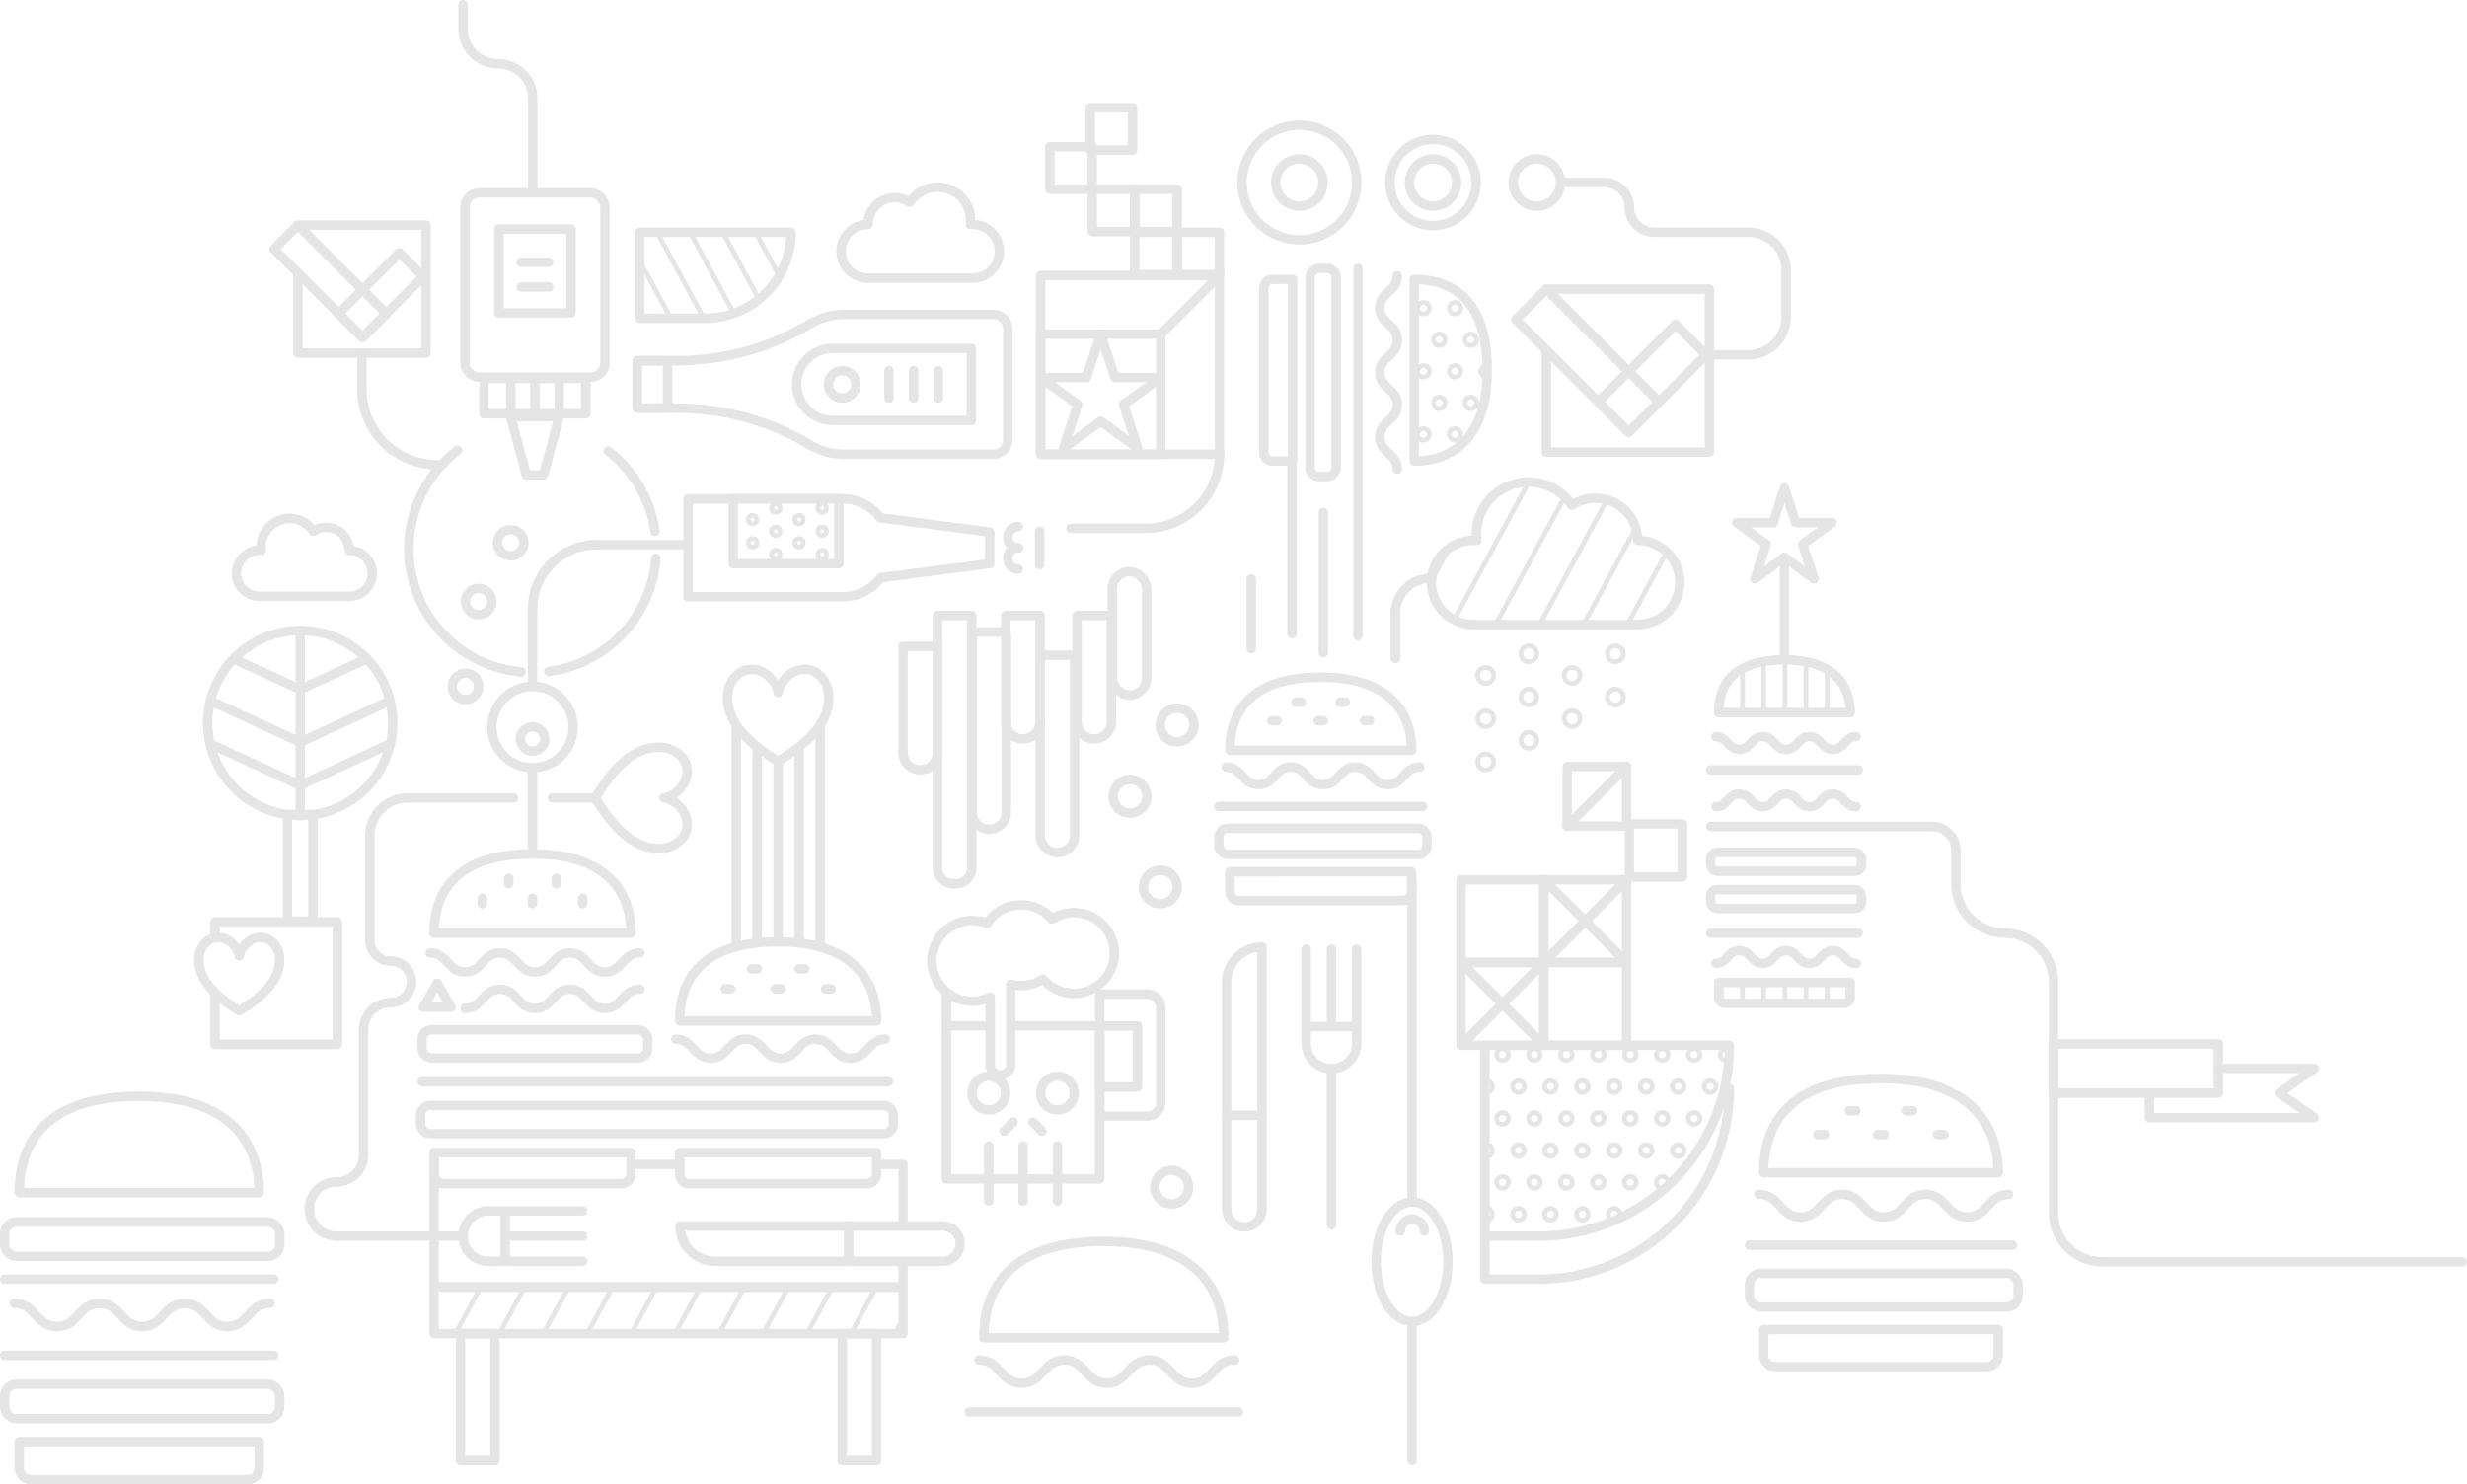 <svg xmlns="http://www.w3.org/2000/svg" xmlns:xlink="http://www.w3.org/1999/xlink" viewBox="0 0 2093.74 1259.88"><defs><style>.cls-1,.cls-11,.cls-3{fill:none;}.cls-2{clip-path:url(#clip-path);}.cls-11,.cls-3{stroke:#e5e5e5;stroke-linecap:round;stroke-linejoin:round;}.cls-3{stroke-width:4px;}.cls-4{clip-path:url(#clip-path-2);}.cls-5{clip-path:url(#clip-path-3);}.cls-6{clip-path:url(#clip-path-4);}.cls-7{clip-path:url(#clip-path-5);}.cls-8{clip-path:url(#clip-path-6);}.cls-9{clip-path:url(#clip-path-7);}.cls-10{clip-path:url(#clip-path-8);}.cls-11{stroke-width:8px;}</style><clipPath id="clip-path"><path class="cls-1" d="M1389.86,458.63a35.75,35.75,0,0,1,0,71.5H1250.62a35.75,35.75,0,0,1,0-71.5c.94,0,1.86,0,2.78.1A44.1,44.1,0,0,1,1334,429a35.76,35.76,0,0,1,55.81,29.6Z"/></clipPath><clipPath id="clip-path-2"><path class="cls-1" d="M1422.22,887.2h45.56a0,0,0,0,1,0,0v162a0,0,0,0,1,0,0H1260.24a0,0,0,0,1,0,0v0A162,162,0,0,1,1422.22,887.2Z" transform="translate(2728.02 1936.39) rotate(-180)"/></clipPath><clipPath id="clip-path-3"><rect class="cls-1" x="368.41" y="1092.44" width="398" height="39.51" transform="translate(1134.82 2224.39) rotate(-180)"/></clipPath><clipPath id="clip-path-4"><path class="cls-1" d="M616,197.18h55.33a0,0,0,0,1,0,0v73a0,0,0,0,1,0,0H543a0,0,0,0,1,0,0v0A73,73,0,0,1,616,197.18Z" transform="translate(1214.37 467.36) rotate(-180)"/></clipPath><clipPath id="clip-path-5"><path class="cls-1" d="M1262.19,314.24c0,57-28.89,77.12-62,77.12V237.12C1233.3,237.12,1262.19,255.16,1262.19,314.24Z"/></clipPath><clipPath id="clip-path-6"><rect class="cls-1" x="639.54" y="405.97" width="55.21" height="89.69" transform="translate(216.33 1117.96) rotate(-90)"/></clipPath><clipPath id="clip-path-7"><path class="cls-1" d="M1514.44,560c41.26,0,55.84,20.92,55.84,44.89H1458.6C1458.6,581,1471.67,560,1514.44,560Z"/></clipPath><clipPath id="clip-path-8"><path class="cls-1" d="M1464,834h100.86a5.41,5.41,0,0,1,5.41,5.41v12.27a0,0,0,0,1,0,0H1458.6a0,0,0,0,1,0,0V839.39A5.41,5.41,0,0,1,1464,834Z" transform="translate(3028.89 1685.65) rotate(-180)"/></clipPath></defs><title>illo-partners</title><g id="Layer_2" data-name="Layer 2"><g id="Layer_8" data-name="Layer 8"><g class="cls-2"><line class="cls-3" x1="1413.92" y1="538.6" x2="1488.52" y2="400.61"/><line class="cls-3" x1="1339.32" y1="538.6" x2="1413.92" y2="400.61"/><line class="cls-3" x1="1376.62" y1="538.6" x2="1451.22" y2="400.61"/><line class="cls-3" x1="1264.73" y1="538.6" x2="1339.32" y2="400.61"/><line class="cls-3" x1="1302.03" y1="538.6" x2="1376.62" y2="400.61"/><line class="cls-3" x1="1190.13" y1="538.6" x2="1264.73" y2="400.61"/><line class="cls-3" x1="1152.83" y1="538.6" x2="1227.43" y2="400.61"/><line class="cls-3" x1="1227.43" y1="538.6" x2="1302.03" y2="400.61"/></g><g class="cls-4"><circle class="cls-3" cx="1464.92" cy="895.15" r="5"/><circle class="cls-3" cx="1410.72" cy="895.15" r="5"/><circle class="cls-3" cx="1451.37" cy="922.25" r="5"/><circle class="cls-3" cx="1397.17" cy="922.25" r="5"/><circle class="cls-3" cx="1424.27" cy="922.25" r="5"/><circle class="cls-3" cx="1437.82" cy="895.15" r="5"/><circle class="cls-3" cx="1464.92" cy="1003.55" r="5"/><circle class="cls-3" cx="1410.72" cy="1003.55" r="5"/><circle class="cls-3" cx="1451.37" cy="976.45" r="5"/><circle class="cls-3" cx="1397.17" cy="976.45" r="5"/><circle class="cls-3" cx="1424.27" cy="976.45" r="5"/><circle class="cls-3" cx="1437.82" cy="1003.55" r="5"/><circle class="cls-3" cx="1464.92" cy="949.35" r="5"/><circle class="cls-3" cx="1410.72" cy="949.35" r="5"/><circle class="cls-3" cx="1437.82" cy="949.35" r="5"/><circle class="cls-3" cx="1329.42" cy="895.15" r="5"/><circle class="cls-3" cx="1383.62" cy="895.15" r="5"/><circle class="cls-3" cx="1342.97" cy="922.25" r="5"/><circle class="cls-3" cx="1370.07" cy="922.25" r="5"/><circle class="cls-3" cx="1356.52" cy="895.15" r="5"/><circle class="cls-3" cx="1329.42" cy="1003.55" r="5"/><circle class="cls-3" cx="1383.62" cy="1003.55" r="5"/><circle class="cls-3" cx="1342.97" cy="976.45" r="5"/><circle class="cls-3" cx="1370.07" cy="976.45" r="5"/><circle class="cls-3" cx="1356.52" cy="1003.55" r="5"/><circle class="cls-3" cx="1329.42" cy="949.35" r="5"/><circle class="cls-3" cx="1383.62" cy="949.35" r="5"/><circle class="cls-3" cx="1356.52" cy="949.35" r="5"/><circle class="cls-3" cx="1315.87" cy="922.25" r="5"/><circle class="cls-3" cx="1315.87" cy="976.45" r="5"/><circle class="cls-3" cx="1451.37" cy="1030.65" r="5"/><circle class="cls-3" cx="1397.17" cy="1030.65" r="5"/><circle class="cls-3" cx="1424.27" cy="1030.65" r="5"/><circle class="cls-3" cx="1464.92" cy="1057.75" r="5"/><circle class="cls-3" cx="1410.72" cy="1057.75" r="5"/><circle class="cls-3" cx="1437.82" cy="1057.75" r="5"/><circle class="cls-3" cx="1342.97" cy="1030.65" r="5"/><circle class="cls-3" cx="1370.07" cy="1030.65" r="5"/><circle class="cls-3" cx="1329.42" cy="1057.75" r="5"/><circle class="cls-3" cx="1383.62" cy="1057.75" r="5"/><circle class="cls-3" cx="1356.52" cy="1057.75" r="5"/><circle class="cls-3" cx="1234.57" cy="922.25" r="5"/><circle class="cls-3" cx="1234.57" cy="976.45" r="5"/><circle class="cls-3" cx="1302.32" cy="895.15" r="5"/><circle class="cls-3" cx="1248.12" cy="895.15" r="5"/><circle class="cls-3" cx="1288.77" cy="922.25" r="5"/><circle class="cls-3" cx="1261.67" cy="922.25" r="5"/><circle class="cls-3" cx="1275.22" cy="895.15" r="5"/><circle class="cls-3" cx="1302.32" cy="1003.55" r="5"/><circle class="cls-3" cx="1248.12" cy="1003.55" r="5"/><circle class="cls-3" cx="1288.77" cy="976.45" r="5"/><circle class="cls-3" cx="1261.67" cy="976.45" r="5"/><circle class="cls-3" cx="1275.22" cy="1003.55" r="5"/><circle class="cls-3" cx="1302.32" cy="949.35" r="5"/><circle class="cls-3" cx="1248.12" cy="949.35" r="5"/><circle class="cls-3" cx="1275.22" cy="949.35" r="5"/><circle class="cls-3" cx="1234.57" cy="1030.65" r="5"/><circle class="cls-3" cx="1288.77" cy="1030.65" r="5"/><circle class="cls-3" cx="1261.67" cy="1030.65" r="5"/><circle class="cls-3" cx="1302.32" cy="1057.75" r="5"/><circle class="cls-3" cx="1248.12" cy="1057.75" r="5"/><circle class="cls-3" cx="1275.22" cy="1057.75" r="5"/><circle class="cls-3" cx="1315.87" cy="1030.65" r="5"/></g><g class="cls-5"><line class="cls-3" x1="909.15" y1="1062.14" x2="834.56" y2="1200.13"/><line class="cls-3" x1="834.56" y1="1062.14" x2="759.96" y2="1200.13"/><line class="cls-3" x1="871.86" y1="1062.14" x2="797.26" y2="1200.13"/><line class="cls-3" x1="759.96" y1="1062.14" x2="685.37" y2="1200.13"/><line class="cls-3" x1="797.26" y1="1062.14" x2="722.67" y2="1200.13"/><line class="cls-3" x1="610.77" y1="1062.14" x2="536.18" y2="1200.13"/><line class="cls-3" x1="685.37" y1="1062.14" x2="610.77" y2="1200.13"/><line class="cls-3" x1="648.07" y1="1062.14" x2="573.47" y2="1200.13"/><line class="cls-3" x1="722.67" y1="1062.14" x2="648.07" y2="1200.13"/><line class="cls-3" x1="312.39" y1="1062.14" x2="237.79" y2="1200.13"/><line class="cls-3" x1="386.98" y1="1062.14" x2="312.39" y2="1200.13"/><line class="cls-3" x1="349.69" y1="1062.14" x2="275.09" y2="1200.13"/><line class="cls-3" x1="461.58" y1="1062.14" x2="386.98" y2="1200.13"/><line class="cls-3" x1="424.28" y1="1062.14" x2="349.69" y2="1200.13"/><line class="cls-3" x1="536.18" y1="1062.14" x2="461.58" y2="1200.13"/><line class="cls-3" x1="573.47" y1="1062.14" x2="498.88" y2="1200.13"/><line class="cls-3" x1="498.88" y1="1062.14" x2="424.28" y2="1200.13"/></g><g class="cls-6"><line class="cls-3" x1="356.51" y1="185.6" x2="412.22" y2="288.64"/><line class="cls-3" x1="412.22" y1="185.6" x2="467.92" y2="288.64"/><line class="cls-3" x1="384.36" y1="185.6" x2="440.07" y2="288.64"/><line class="cls-3" x1="467.92" y1="185.6" x2="523.63" y2="288.64"/><line class="cls-3" x1="440.07" y1="185.6" x2="495.77" y2="288.64"/><line class="cls-3" x1="579.33" y1="185.6" x2="635.04" y2="288.64"/><line class="cls-3" x1="523.63" y1="185.6" x2="579.33" y2="288.64"/><line class="cls-3" x1="551.48" y1="185.6" x2="607.18" y2="288.64"/><line class="cls-3" x1="495.77" y1="185.6" x2="551.48" y2="288.64"/><line class="cls-3" x1="802.15" y1="185.6" x2="857.86" y2="288.64"/><line class="cls-3" x1="746.45" y1="185.6" x2="802.15" y2="288.64"/><line class="cls-3" x1="774.3" y1="185.6" x2="830.01" y2="288.64"/><line class="cls-3" x1="690.74" y1="185.6" x2="746.45" y2="288.64"/><line class="cls-3" x1="718.6" y1="185.6" x2="774.3" y2="288.64"/><line class="cls-3" x1="635.04" y1="185.6" x2="690.74" y2="288.64"/><line class="cls-3" x1="607.18" y1="185.6" x2="662.89" y2="288.64"/><line class="cls-3" x1="662.89" y1="185.6" x2="718.6" y2="288.64"/></g><g class="cls-7"><circle class="cls-3" cx="1315.21" cy="261.63" r="4.94"/><circle class="cls-3" cx="1261.68" cy="261.63" r="4.94"/><circle class="cls-3" cx="1301.83" cy="288.4" r="4.94"/><circle class="cls-3" cx="1248.3" cy="288.4" r="4.94"/><circle class="cls-3" cx="1275.06" cy="288.4" r="4.94"/><circle class="cls-3" cx="1288.45" cy="261.63" r="4.94"/><circle class="cls-3" cx="1315.21" cy="368.69" r="4.94"/><circle class="cls-3" cx="1261.68" cy="368.69" r="4.94"/><circle class="cls-3" cx="1301.83" cy="341.93" r="4.94"/><circle class="cls-3" cx="1248.3" cy="341.93" r="4.94"/><circle class="cls-3" cx="1275.06" cy="341.93" r="4.94"/><circle class="cls-3" cx="1288.45" cy="368.69" r="4.94"/><circle class="cls-3" cx="1315.21" cy="315.16" r="4.94"/><circle class="cls-3" cx="1261.68" cy="315.16" r="4.94"/><circle class="cls-3" cx="1288.45" cy="315.16" r="4.94"/><circle class="cls-3" cx="1181.38" cy="261.63" r="4.94"/><circle class="cls-3" cx="1234.91" cy="261.63" r="4.94"/><circle class="cls-3" cx="1194.76" cy="288.4" r="4.94"/><circle class="cls-3" cx="1221.53" cy="288.4" r="4.94"/><circle class="cls-3" cx="1208.15" cy="261.63" r="4.94"/><circle class="cls-3" cx="1181.38" cy="368.69" r="4.94"/><circle class="cls-3" cx="1234.91" cy="368.69" r="4.94"/><circle class="cls-3" cx="1194.76" cy="341.93" r="4.94"/><circle class="cls-3" cx="1221.53" cy="341.93" r="4.94"/><circle class="cls-3" cx="1208.15" cy="368.69" r="4.94"/><circle class="cls-3" cx="1181.38" cy="315.16" r="4.94"/><circle class="cls-3" cx="1234.91" cy="315.16" r="4.94"/><circle class="cls-3" cx="1208.15" cy="315.16" r="4.94"/><circle class="cls-3" cx="1168" cy="288.4" r="4.94"/><circle class="cls-3" cx="1168" cy="341.93" r="4.94"/></g><g class="cls-8"><circle class="cls-3" cx="697.78" cy="509.93" r="3.63"/><circle class="cls-3" cx="697.78" cy="470.57" r="3.63"/><circle class="cls-3" cx="678.1" cy="500.09" r="3.63"/><circle class="cls-3" cx="678.1" cy="460.73" r="3.63"/><circle class="cls-3" cx="678.1" cy="480.41" r="3.63"/><circle class="cls-3" cx="697.78" cy="490.25" r="3.63"/><circle class="cls-3" cx="619.06" cy="509.93" r="3.63"/><circle class="cls-3" cx="619.06" cy="470.57" r="3.63"/><circle class="cls-3" cx="638.74" cy="500.09" r="3.63"/><circle class="cls-3" cx="638.74" cy="460.73" r="3.63"/><circle class="cls-3" cx="638.74" cy="480.41" r="3.63"/><circle class="cls-3" cx="619.06" cy="490.25" r="3.63"/><circle class="cls-3" cx="658.42" cy="509.93" r="3.63"/><circle class="cls-3" cx="658.42" cy="470.57" r="3.63"/><circle class="cls-3" cx="658.42" cy="490.25" r="3.63"/><circle class="cls-3" cx="697.78" cy="411.53" r="3.63"/><circle class="cls-3" cx="697.78" cy="450.89" r="3.63"/><circle class="cls-3" cx="678.1" cy="421.37" r="3.63"/><circle class="cls-3" cx="678.1" cy="441.05" r="3.63"/><circle class="cls-3" cx="697.78" cy="431.21" r="3.63"/><circle class="cls-3" cx="619.06" cy="411.53" r="3.63"/><circle class="cls-3" cx="619.06" cy="450.89" r="3.63"/><circle class="cls-3" cx="638.74" cy="421.37" r="3.63"/><circle class="cls-3" cx="638.74" cy="441.05" r="3.63"/><circle class="cls-3" cx="619.06" cy="431.21" r="3.63"/><circle class="cls-3" cx="658.42" cy="411.53" r="3.63"/><circle class="cls-3" cx="658.42" cy="450.89" r="3.63"/><circle class="cls-3" cx="658.42" cy="431.21" r="3.63"/><circle class="cls-3" cx="678.1" cy="401.69" r="3.63"/><circle class="cls-3" cx="638.74" cy="401.69" r="3.63"/></g><circle class="cls-3" cx="1260.85" cy="573.26" r="6.77"/><circle class="cls-3" cx="1260.85" cy="646.71" r="6.77"/><circle class="cls-3" cx="1260.85" cy="609.99" r="6.77"/><circle class="cls-3" cx="1371.01" cy="554.9" r="6.77"/><circle class="cls-3" cx="1334.29" cy="573.26" r="6.77"/><circle class="cls-3" cx="1334.29" cy="609.99" r="6.77"/><circle class="cls-3" cx="1371.01" cy="591.62" r="6.77"/><circle class="cls-3" cx="1297.57" cy="554.9" r="6.77"/><circle class="cls-3" cx="1297.57" cy="628.35" r="6.77"/><circle class="cls-3" cx="1297.57" cy="591.62" r="6.77"/><g class="cls-9"><line class="cls-3" x1="1658.55" y1="539.83" x2="1658.55" y2="621.57"/><line class="cls-3" x1="1622.61" y1="539.83" x2="1622.61" y2="621.57"/><line class="cls-3" x1="1640.58" y1="539.83" x2="1640.58" y2="621.57"/><line class="cls-3" x1="1586.67" y1="539.83" x2="1586.67" y2="621.57"/><line class="cls-3" x1="1604.64" y1="539.83" x2="1604.64" y2="621.57"/><line class="cls-3" x1="1514.78" y1="539.83" x2="1514.78" y2="621.57"/><line class="cls-3" x1="1550.72" y1="539.83" x2="1550.72" y2="621.57"/><line class="cls-3" x1="1532.75" y1="539.83" x2="1532.75" y2="621.57"/><line class="cls-3" x1="1568.7" y1="539.83" x2="1568.7" y2="621.57"/><line class="cls-3" x1="1371.01" y1="539.83" x2="1371.01" y2="621.57"/><line class="cls-3" x1="1406.96" y1="539.83" x2="1406.96" y2="621.57"/><line class="cls-3" x1="1388.98" y1="539.83" x2="1388.98" y2="621.57"/><line class="cls-3" x1="1442.9" y1="539.83" x2="1442.9" y2="621.57"/><line class="cls-3" x1="1424.93" y1="539.83" x2="1424.93" y2="621.57"/><line class="cls-3" x1="1478.84" y1="539.83" x2="1478.84" y2="621.57"/><line class="cls-3" x1="1496.81" y1="539.83" x2="1496.81" y2="621.57"/><line class="cls-3" x1="1460.87" y1="539.83" x2="1460.87" y2="621.57"/></g><g class="cls-10"><line class="cls-3" x1="1658.55" y1="801.95" x2="1658.55" y2="883.7"/><line class="cls-3" x1="1622.61" y1="801.95" x2="1622.61" y2="883.7"/><line class="cls-3" x1="1640.58" y1="801.95" x2="1640.58" y2="883.7"/><line class="cls-3" x1="1586.67" y1="801.95" x2="1586.67" y2="883.7"/><line class="cls-3" x1="1604.64" y1="801.95" x2="1604.64" y2="883.7"/><line class="cls-3" x1="1514.78" y1="801.95" x2="1514.78" y2="883.7"/><line class="cls-3" x1="1550.72" y1="801.95" x2="1550.72" y2="883.7"/><line class="cls-3" x1="1532.75" y1="801.95" x2="1532.75" y2="883.7"/><line class="cls-3" x1="1568.7" y1="801.95" x2="1568.7" y2="883.7"/><line class="cls-3" x1="1371.01" y1="801.95" x2="1371.01" y2="883.7"/><line class="cls-3" x1="1406.96" y1="801.95" x2="1406.96" y2="883.7"/><line class="cls-3" x1="1388.98" y1="801.95" x2="1388.98" y2="883.7"/><line class="cls-3" x1="1442.9" y1="801.95" x2="1442.9" y2="883.7"/><line class="cls-3" x1="1424.93" y1="801.95" x2="1424.93" y2="883.7"/><line class="cls-3" x1="1478.84" y1="801.95" x2="1478.84" y2="883.7"/><line class="cls-3" x1="1496.81" y1="801.95" x2="1496.81" y2="883.7"/><line class="cls-3" x1="1460.87" y1="801.95" x2="1460.87" y2="883.7"/></g><polyline class="cls-11" points="1312.4 245.38 1450.79 245.38 1450.79 383.77 1312.4 383.77 1312.4 297.08"/><polyline class="cls-11" points="766.41 1037.16 766.41 988.28 743.98 988.28"/><polyline class="cls-11" points="368.41 978.28 368.41 1092.44 766.41 1092.44 766.41 1070.63"/><rect class="cls-11" x="368.41" y="1092.44" width="398" height="39.51" transform="translate(1134.82 2224.39) rotate(-180)"/><path class="cls-11" d="M442.28,570.38a105,105,0,0,1-53.87-188.12"/><path class="cls-11" d="M556.64,474a105,105,0,0,1-90.93,95.94"/><path class="cls-11" d="M516.39,382.94a104.9,104.9,0,0,1,39.49,67.88"/><path class="cls-11" d="M660.42,799.36c61.74,0,83.55,31.3,83.55,67.17H576.87C576.87,830.65,596.42,799.36,660.42,799.36Z"/><path class="cls-11" d="M751.48,882c-14.83,0-14.83,16.18-29.66,16.18S707,882,692.15,882s-14.83,16.18-29.67,16.18S647.65,882,632.81,882,618,898.14,603.14,898.14,588.31,882,573.47,882"/><path class="cls-11" d="M585,978.28H735.89a8.09,8.09,0,0,1,8.09,8.09v18.36a0,0,0,0,1,0,0H576.87a0,0,0,0,1,0,0V986.38a8.09,8.09,0,0,1,8.09-8.09Z" transform="translate(1320.85 1983.03) rotate(-180)"/><line class="cls-11" x1="754.12" y1="918.16" x2="358.27" y2="918.16"/><line class="cls-11" x1="662.8" y1="839.34" x2="658.05" y2="839.34"/><line class="cls-11" x1="615.47" y1="839.34" x2="620.22" y2="839.34"/><line class="cls-11" x1="642.61" y1="822.32" x2="637.86" y2="822.32"/><line class="cls-11" x1="705.38" y1="839.34" x2="700.63" y2="839.34"/><line class="cls-11" x1="678.24" y1="822.32" x2="682.99" y2="822.32"/><path class="cls-11" d="M452,724.82c61.74,0,83.55,31.3,83.55,67.17H368.41C368.41,756.12,388,724.82,452,724.82Z"/><path class="cls-11" d="M543,839.74c-14.83,0-14.83,16.18-29.66,16.18s-14.83-16.18-29.67-16.18S468.85,855.92,454,855.92s-14.83-16.18-29.67-16.18-14.83,16.18-29.67,16.18"/><path class="cls-11" d="M543,808.84c-14.83,0-14.83,16.18-29.66,16.18s-14.83-16.18-29.67-16.18S468.85,825,454,825s-14.83-16.18-29.67-16.18S409.52,825,394.68,825,379.85,808.84,365,808.84"/><rect class="cls-11" x="358.27" y="874.04" width="191.49" height="24.02" rx="8.09" ry="8.09" transform="translate(908.03 1772.09) rotate(-180)"/><path class="cls-11" d="M376.5,978.28H527.42a8.09,8.09,0,0,1,8.09,8.09v18.36a0,0,0,0,1,0,0H368.41a0,0,0,0,1,0,0V986.38A8.09,8.09,0,0,1,376.5,978.28Z" transform="translate(903.93 1983.03) rotate(-180)"/><line class="cls-11" x1="451.96" y1="767.18" x2="451.96" y2="762.43"/><line class="cls-11" x1="409.39" y1="762.43" x2="409.39" y2="767.18"/><line class="cls-11" x1="431.77" y1="750.16" x2="431.77" y2="745.41"/><line class="cls-11" x1="494.54" y1="767.18" x2="494.54" y2="762.43"/><line class="cls-11" x1="472.15" y1="745.41" x2="472.15" y2="750.16"/><rect class="cls-11" x="356.92" y="938.26" width="401.3" height="24.02" rx="8.09" ry="8.09" transform="translate(1115.14 1900.53) rotate(-180)"/><line class="cls-11" x1="1129.99" y1="1039.51" x2="1129.99" y2="907.07"/><path class="cls-11" d="M1151.42,871.34v14.29a21.44,21.44,0,0,1-42.88,0V871.34Z"/><line class="cls-11" x1="1151.42" y1="871.34" x2="1151.42" y2="805.58"/><line class="cls-11" x1="1129.98" y1="871.34" x2="1129.98" y2="805.58"/><line class="cls-11" x1="1108.54" y1="871.34" x2="1108.54" y2="805.58"/><line class="cls-11" x1="285.54" y1="1049.19" x2="393.04" y2="1049.19"/><path class="cls-11" d="M428.78,1070.63H414.48a21.44,21.44,0,1,1,0-42.88h14.29Z"/><line class="cls-11" x1="428.78" y1="1070.63" x2="494.54" y2="1070.63"/><line class="cls-11" x1="428.78" y1="1049.19" x2="494.54" y2="1049.19"/><line class="cls-11" x1="428.78" y1="1027.75" x2="494.54" y2="1027.75"/><path class="cls-11" d="M1056.06,803.71h0a15,15,0,0,1,15,15v192.64a30,30,0,0,1-30,30h0a0,0,0,0,1,0,0V818.72A15,15,0,0,1,1056.06,803.71Z" transform="translate(2112.12 1845.08) rotate(-180)"/><line class="cls-11" x1="1071.07" y1="946.75" x2="1041.05" y2="946.75"/><path class="cls-11" d="M696.05,936.79h0a15,15,0,0,1,15,15v192.64a30,30,0,0,1-30,30h0a0,0,0,0,1,0,0V951.8A15,15,0,0,1,696.05,936.79Z" transform="translate(1751.67 359.57) rotate(90)"/><line class="cls-11" x1="720.26" y1="1040.61" x2="720.26" y2="1070.63"/><rect class="cls-11" x="394.65" y="163.65" width="118.74" height="156.54" rx="12" ry="12"/><rect class="cls-11" x="423.43" y="194.41" width="61.18" height="71.25"/><line class="cls-11" x1="442.32" y1="243.51" x2="465.71" y2="243.51"/><line class="cls-11" x1="442.32" y1="222.57" x2="465.71" y2="222.57"/><rect class="cls-11" x="410.82" y="321.15" width="86.39" height="30.04"/><line class="cls-11" x1="454.01" y1="351.18" x2="454.01" y2="325.03"/><line class="cls-11" x1="474.59" y1="351.18" x2="474.59" y2="325.03"/><line class="cls-11" x1="433.44" y1="351.18" x2="433.44" y2="325.03"/><polygon class="cls-11" points="461.32 403.18 454.01 403.18 446.71 403.18 433.44 353.68 454.01 353.68 474.59 353.68 461.32 403.18"/><path class="cls-11" d="M747.15,490.43,840,478.36V451.61l-92.89-12.07a39.7,39.7,0,0,0-32-16.12H583.93v83.14H715.17A39.7,39.7,0,0,0,747.15,490.43Z"/><rect class="cls-11" x="639.54" y="405.97" width="55.21" height="89.69" transform="translate(216.33 1117.96) rotate(-90)"/><path class="cls-11" d="M864.26,483a9,9,0,0,1,0-18"/><path class="cls-11" d="M864.26,465a9,9,0,0,1,0-18"/><line class="cls-11" x1="882.29" y1="479.16" x2="882.29" y2="450.81"/><line class="cls-11" x1="1096.52" y1="537.58" x2="1096.52" y2="391.36"/><line class="cls-11" x1="1061.94" y1="550.61" x2="1061.94" y2="491.29"/><line class="cls-11" x1="1123.1" y1="554.02" x2="1123.1" y2="434.94"/><line class="cls-11" x1="1184.26" y1="558.92" x2="1184.26" y2="520.74"/><line class="cls-11" x1="1198.42" y1="747.79" x2="1198.42" y2="1020.21"/><ellipse class="cls-11" cx="1198.42" cy="1070.96" rx="30.46" ry="50.75"/><path class="cls-11" d="M1188.39,1044.9a10.2,10.2,0,1,1,20.41,0"/><line class="cls-11" x1="775.38" y1="314.57" x2="775.38" y2="337.96"/><line class="cls-11" x1="796.32" y1="314.57" x2="796.32" y2="337.96"/><line class="cls-11" x1="754.44" y1="314.57" x2="754.44" y2="337.96"/><path class="cls-11" d="M572.52,346.4H540.71V306.14h31.81c40,0,79.65-9.93,113.84-30.67a59.08,59.08,0,0,1,30.74-8.57H843.24a12,12,0,0,1,12,12v94.74a12,12,0,0,1-12,12H717.1a59.08,59.08,0,0,1-30.74-8.57C652.17,356.33,612.5,346.4,572.52,346.4Z"/><rect class="cls-11" x="533.52" y="313.33" width="40.26" height="25.88" transform="translate(879.92 -227.38) rotate(90)"/><path class="cls-11" d="M706.17,356.85a30.59,30.59,0,0,1,0-61.17H824.47v61.17Z"/><circle class="cls-11" cx="714.81" cy="326.27" r="11.7"/><polyline class="cls-11" points="857.85 870.62 933.35 870.62 933.35 1000.73 803.24 1000.73 803.24 870.62 839.14 870.62"/><path class="cls-11" d="M933.35,843.79h40.57A11.19,11.19,0,0,1,985.12,855v81.1a11.19,11.19,0,0,1-11.19,11.19H933.35a0,0,0,0,1,0,0V843.79A0,0,0,0,1,933.35,843.79Z"/><rect class="cls-11" x="933.35" y="870.8" width="32.05" height="51.74"/><path class="cls-11" d="M837.76,783.7a34.28,34.28,0,1,0,2.6,62.58V903.6a8.74,8.74,0,1,0,17.49,0V835.43A34.36,34.36,0,0,0,885.26,831a34.28,34.28,0,1,0,7.51-50.81,34.25,34.25,0,0,0-55,3.51Z"/><line class="cls-11" x1="803.24" y1="870.62" x2="803.24" y2="844.69"/><line class="cls-11" x1="868.29" y1="1019.4" x2="868.29" y2="972.67"/><line class="cls-11" x1="897.44" y1="1019.4" x2="897.44" y2="972.67"/><line class="cls-11" x1="839.15" y1="1019.4" x2="839.15" y2="972.67"/><line class="cls-11" x1="451.96" y1="724.82" x2="451.96" y2="655"/><circle class="cls-11" cx="451.96" cy="617.15" r="34.5"/><circle class="cls-11" cx="959.08" cy="675.89" r="14.3"/><circle class="cls-11" cx="999.02" cy="615.32" r="14.3"/><circle class="cls-11" cx="984.73" cy="752.88" r="14.3"/><circle class="cls-11" cx="994.44" cy="1007.62" r="14.3"/><circle class="cls-11" cx="897.44" cy="927.79" r="14.3"/><circle class="cls-11" cx="839.15" cy="927.79" r="14.3"/><path class="cls-11" d="M203.07,811.4c-1.19-7.4-8.59-15.74-18.12-15.74s-16.17,9.07-16.17,19.08c0,19,17.14,32.71,34.29,43.21,17.14-10.5,34.29-24.22,34.29-43.21,0-10-6.64-19.08-16.17-19.08S204.26,804,203.07,811.4Z"/><path class="cls-11" d="M660.42,587.85c-1.49-9.28-10.77-19.74-22.71-19.74S617.43,579.48,617.43,592c0,23.8,21.5,41,43,54.17,21.5-13.16,43-30.37,43-54.17,0-12.56-8.33-23.93-20.28-23.93S661.91,578.57,660.42,587.85Z"/><path class="cls-11" d="M563.49,677.23c9.28-1.49,19.74-10.77,19.74-22.71s-11.37-20.28-23.93-20.28c-23.8,0-41,21.5-54.17,43,13.16,21.5,30.37,43,54.17,43,12.56,0,23.93-8.33,23.93-20.28S572.77,678.72,563.49,677.23Z"/><line class="cls-11" x1="660.42" y1="799.36" x2="660.42" y2="646.21"/><line class="cls-11" x1="624.8" y1="803.17" x2="624.8" y2="615.32"/><line class="cls-11" x1="642.61" y1="799.36" x2="642.61" y2="638"/><line class="cls-11" x1="696.05" y1="803.17" x2="696.05" y2="615.32"/><line class="cls-11" x1="678.24" y1="799.36" x2="678.24" y2="638"/><path class="cls-11" d="M809.23,522.41H811a13.67,13.67,0,0,1,13.67,13.67V750.16a0,0,0,0,1,0,0H795.56a0,0,0,0,1,0,0V536.08a13.67,13.67,0,0,1,13.67-13.67Z" transform="translate(1620.27 1272.57) rotate(-180)"/><path class="cls-11" d="M839.56,536.38h0A14.57,14.57,0,0,1,854.14,551V701a2.85,2.85,0,0,1-2.85,2.85H827.84A2.85,2.85,0,0,1,825,701V551a14.57,14.57,0,0,1,14.57-14.57Z" transform="translate(1679.13 1240.28) rotate(180)"/><path class="cls-11" d="M897.44,556.18h0A14.57,14.57,0,0,1,912,570.75V720.84a2.85,2.85,0,0,1-2.85,2.85H885.72a2.85,2.85,0,0,1-2.85-2.85V570.75A14.57,14.57,0,0,1,897.44,556.18Z" transform="translate(1794.89 1279.87) rotate(180)"/><path class="cls-11" d="M868.16,522.41h0A14.57,14.57,0,0,1,882.73,537v90.24a0,0,0,0,1,0,0H853.58a0,0,0,0,1,0,0V537A14.57,14.57,0,0,1,868.16,522.41Z" transform="translate(1736.31 1149.63) rotate(180)"/><path class="cls-11" d="M781,548.62h0a14.57,14.57,0,0,1,14.57,14.57v90.24a0,0,0,0,1,0,0H766.41a0,0,0,0,1,0,0V563.19A14.57,14.57,0,0,1,781,548.62Z" transform="translate(1561.97 1202.04) rotate(-180)"/><path class="cls-11" d="M928.66,522.41h0A14.57,14.57,0,0,1,943.23,537v90.24a0,0,0,0,1,0,0H914.08a0,0,0,0,1,0,0V537a14.57,14.57,0,0,1,14.57-14.57Z" transform="translate(1857.31 1149.63) rotate(-180)"/><rect class="cls-11" x="944.01" y="485.17" width="29.15" height="104.81" rx="14.57" ry="14.57" transform="translate(1917.18 1075.16) rotate(180)"/><path class="cls-11" d="M452,516.89a54.58,54.58,0,0,1,54.58-54.58"/><line class="cls-11" x1="504.43" y1="462.31" x2="583.93" y2="462.31"/><line class="cls-11" x1="451.96" y1="516.89" x2="451.96" y2="582.65"/><circle class="cls-11" cx="433.44" cy="460.66" r="11.2"/><circle class="cls-11" cx="406.26" cy="510.55" r="11.2"/><circle class="cls-11" cx="395.06" cy="582.65" r="11.2"/><circle class="cls-11" cx="451.96" cy="627.22" r="10.38"/><line class="cls-11" x1="876.64" y1="952.41" x2="884.34" y2="960.12"/><line class="cls-11" x1="859.95" y1="952.41" x2="852.25" y2="960.12"/><path class="cls-11" d="M285.54,1049.19a23,23,0,1,1,0-46"/><path class="cls-11" d="M308.55,874a23,23,0,0,1,23-23"/><path class="cls-11" d="M308.55,980.18a23,23,0,0,1-23,23"/><line class="cls-11" x1="308.55" y1="980.18" x2="308.55" y2="874.04"/><path class="cls-11" d="M331.56,815.73a17.65,17.65,0,0,1,0,35.3"/><path class="cls-11" d="M331.56,815.73a17.65,17.65,0,0,1-17.65-17.65V709.23a32,32,0,0,1,32-32h89.87"/><polygon class="cls-11" points="371.04 834.51 382.79 854.88 359.29 854.88 371.04 834.51"/><path class="cls-11" d="M1120.91,574.81c57,0,77.12,28.89,77.12,62H1043.79C1043.79,603.7,1061.83,574.81,1120.91,574.81Z"/><path class="cls-11" d="M1205,651.06c-13.69,0-13.69,14.94-27.38,14.94s-13.69-14.94-27.38-14.94S1136.5,666,1122.81,666s-13.69-14.94-27.38-14.94S1081.73,666,1068,666s-13.69-14.94-27.39-14.94"/><rect class="cls-11" x="1034.43" y="703.02" width="176.75" height="22.17" rx="7.47" ry="7.47" transform="translate(2245.61 1428.22) rotate(-180)"/><path class="cls-11" d="M1051.25,740h139.31a7.47,7.47,0,0,1,7.47,7.47v17a0,0,0,0,1,0,0H1043.79a0,0,0,0,1,0,0v-17a7.47,7.47,0,0,1,7.47-7.47Z" transform="translate(2241.82 1504.36) rotate(-180)"/><line class="cls-11" x1="1207.39" y1="684.47" x2="1034.43" y2="684.47"/><line class="cls-11" x1="1123.1" y1="611.72" x2="1118.72" y2="611.72"/><line class="cls-11" x1="1079.42" y1="611.72" x2="1083.8" y2="611.72"/><line class="cls-11" x1="1104.47" y1="596.01" x2="1100.08" y2="596.01"/><line class="cls-11" x1="1162.4" y1="611.72" x2="1158.02" y2="611.72"/><line class="cls-11" x1="1137.35" y1="596.01" x2="1141.74" y2="596.01"/><path class="cls-11" d="M1596.34,915.4c73.52,0,99.49,37.26,99.49,80h-199C1496.85,952.67,1520.13,915.4,1596.34,915.4Z"/><path class="cls-11" d="M1704.76,1013.76c-17.66,0-17.66,19.27-35.32,19.27s-17.66-19.27-35.32-19.27-17.66,19.27-35.32,19.27-17.66-19.27-35.32-19.27S1545.8,1033,1528.14,1033s-17.66-19.27-35.33-19.27"/><rect class="cls-11" x="1484.78" y="1080.79" width="228.01" height="28.6" rx="9.63" ry="9.63" transform="translate(3197.57 2190.18) rotate(-180)"/><path class="cls-11" d="M1506.49,1128.46H1686.2a9.63,9.63,0,0,1,9.63,9.63V1160a0,0,0,0,1,0,0h-199a0,0,0,0,1,0,0v-21.87a9.63,9.63,0,0,1,9.63-9.63Z" transform="translate(3192.69 2288.41) rotate(-180)"/><line class="cls-11" x1="1707.9" y1="1056.86" x2="1484.78" y2="1056.86"/><line class="cls-11" x1="1599.17" y1="963.01" x2="1593.51" y2="963.01"/><line class="cls-11" x1="1542.82" y1="963.01" x2="1548.47" y2="963.01"/><line class="cls-11" x1="1575.13" y1="942.75" x2="1569.48" y2="942.75"/><line class="cls-11" x1="1649.87" y1="963.01" x2="1644.21" y2="963.01"/><line class="cls-11" x1="1617.55" y1="942.75" x2="1623.21" y2="942.75"/><path class="cls-11" d="M936.85,1053.68c75.25,0,101.82,38.14,101.82,81.86H835C835,1091.82,858.85,1053.68,936.85,1053.68Z"/><path class="cls-11" d="M1047.81,1154.34c-18.08,0-18.08,19.72-36.15,19.72s-18.08-19.72-36.15-19.72-18.08,19.72-36.15,19.72-18.08-19.72-36.15-19.72-18.08,19.72-36.16,19.72-18.08-19.72-36.16-19.72"/><line class="cls-11" x1="1051.03" y1="1198.46" x2="822.67" y2="1198.46"/><path class="cls-11" d="M118.18,930.47c75.25,0,101.82,38.14,101.82,81.86H16.36C16.36,968.61,40.18,930.47,118.18,930.47Z"/><path class="cls-11" d="M229.14,1106.25c-18.08,0-18.08,19.72-36.15,19.72s-18.08-19.72-36.15-19.72S138.76,1126,120.68,1126s-18.08-19.72-36.15-19.72S66.45,1126,48.37,1126s-18.08-19.72-36.16-19.72"/><rect class="cls-11" x="4" y="1174.86" width="233.36" height="29.27" rx="9.86" ry="9.86" transform="translate(241.36 2378.98) rotate(-180)"/><rect class="cls-11" x="4" y="1037.16" width="233.36" height="29.27" rx="9.86" ry="9.86" transform="translate(241.36 2103.59) rotate(-180)"/><path class="cls-11" d="M26.22,1223.64H210.14a9.86,9.86,0,0,1,9.86,9.86v22.38a0,0,0,0,1,0,0H16.36a0,0,0,0,1,0,0V1233.5A9.86,9.86,0,0,1,26.22,1223.64Z" transform="translate(236.36 2479.52) rotate(-180)"/><line class="cls-11" x1="232.36" y1="1150.36" x2="4" y2="1150.36"/><line class="cls-11" x1="232.36" y1="1085.73" x2="4" y2="1085.73"/><path class="cls-11" d="M1514.44,560c41.26,0,55.84,20.92,55.84,44.89H1458.6C1458.6,581,1471.67,560,1514.44,560Z"/><path class="cls-11" d="M1575.3,625.25c-9.91,0-9.91,10.81-19.83,10.81s-9.91-10.81-19.83-10.81-9.91,10.81-19.83,10.81-9.91-10.81-19.83-10.81-9.91,10.81-19.83,10.81-9.91-10.81-19.83-10.81"/><path class="cls-11" d="M1456.33,684.72c9.91,0,9.91-10.81,19.83-10.81s9.91,10.81,19.83,10.81,9.91-10.81,19.83-10.81,9.91,10.81,19.83,10.81,9.91-10.81,19.83-10.81,9.91,10.81,19.83,10.81"/><path class="cls-11" d="M1456.33,817.65c9.91,0,9.91-10.81,19.83-10.81s9.91,10.81,19.83,10.81,9.91-10.81,19.83-10.81,9.91,10.81,19.83,10.81,9.91-10.81,19.83-10.81,9.91,10.81,19.83,10.81"/><rect class="cls-11" x="1451.83" y="723.43" width="127.97" height="16.05" rx="5.41" ry="5.41" transform="translate(3031.63 1462.92) rotate(-180)"/><rect class="cls-11" x="1451.83" y="755.06" width="127.97" height="16.05" rx="5.41" ry="5.41" transform="translate(3031.63 1526.17) rotate(-180)"/><path class="cls-11" d="M1464,834h100.86a5.41,5.41,0,0,1,5.41,5.41v12.27a0,0,0,0,1,0,0H1458.6a0,0,0,0,1,0,0V839.39A5.41,5.41,0,0,1,1464,834Z" transform="translate(3028.89 1685.65) rotate(-180)"/><line class="cls-11" x1="1577.06" y1="653.52" x2="1451.83" y2="653.52"/><line class="cls-11" x1="1639.7" y1="701.49" x2="1451.83" y2="701.49"/><line class="cls-11" x1="1577.06" y1="792.02" x2="1451.83" y2="792.02"/><polygon class="cls-11" points="1514.44 414.21 1504.88 443.65 1473.92 443.65 1498.96 461.85 1489.4 491.29 1514.44 473.1 1539.49 491.29 1529.92 461.85 1554.97 443.65 1524.01 443.65 1514.44 414.21"/><line class="cls-11" x1="1514.44" y1="560.04" x2="1514.44" y2="473.1"/><path class="cls-11" d="M1262.19,314.24c0,57-28.89,77.12-62,77.12V237.12C1233.3,237.12,1262.19,255.16,1262.19,314.24Z"/><path class="cls-11" d="M1185.95,398.29c0-13.69-14.94-13.69-14.94-27.38s14.94-13.69,14.94-27.38S1171,329.83,1171,316.14s14.94-13.69,14.94-27.38S1171,275.06,1171,261.37s14.94-13.69,14.94-27.39"/><rect class="cls-11" x="1034.52" y="305.05" width="176.75" height="22.17" rx="7.47" ry="7.47" transform="translate(806.76 1439.03) rotate(-90)"/><path class="cls-11" d="M1015.17,302h139.31a7.47,7.47,0,0,1,7.47,7.47v17a0,0,0,0,1,0,0H1007.7a0,0,0,0,1,0,0v-17A7.47,7.47,0,0,1,1015.17,302Z" transform="translate(770.58 1399.06) rotate(-90)"/><line class="cls-11" x1="1152.53" y1="539.83" x2="1152.53" y2="227.76"/><line class="cls-11" x1="505.13" y1="677.23" x2="468.85" y2="677.23"/><rect class="cls-11" x="883.15" y="233.78" width="151.86" height="151.86" transform="translate(1918.16 619.42) rotate(-180)"/><rect class="cls-11" x="883.15" y="283.67" width="101.97" height="101.97" transform="translate(1868.27 669.31) rotate(-180)"/><line class="cls-11" x1="985.12" y1="283.67" x2="1035.01" y2="233.78"/><polygon class="cls-11" points="934.13 283.42 922.1 320.46 883.15 320.46 914.66 343.35 902.62 380.39 934.13 357.5 965.64 380.39 953.61 343.35 985.12 320.46 946.17 320.46 934.13 283.42"/><rect class="cls-11" x="999.02" y="197.18" width="35.99" height="35.99" transform="translate(2034.03 430.34) rotate(-180)"/><rect class="cls-11" x="963.04" y="197.18" width="35.99" height="35.99" transform="translate(1962.06 430.34) rotate(-180)"/><rect class="cls-11" x="963.04" y="160.58" width="35.99" height="35.99" transform="translate(1962.06 357.14) rotate(-180)"/><rect class="cls-11" x="927.05" y="160.58" width="35.99" height="35.99" transform="translate(1890.09 357.14) rotate(-180)"/><rect class="cls-11" x="891.07" y="124.59" width="35.99" height="35.99" transform="translate(1818.12 285.17) rotate(-180)"/><rect class="cls-11" x="925.24" y="91.45" width="35.99" height="35.99" transform="translate(1886.46 218.88) rotate(-180)"/><rect class="cls-11" x="1355.66" y="302.81" width="93" height="36.56" transform="translate(2620.68 -443.34) rotate(135)"/><rect class="cls-11" x="1279.66" y="287.86" width="135.29" height="36.56" transform="translate(611.09 -863.02) rotate(45)"/><polyline class="cls-11" points="252.89 191.08 361.49 191.08 361.49 299.67 252.89 299.67 252.89 231.65"/><rect class="cls-11" x="286.84" y="236.15" width="72.97" height="28.69" transform="translate(729.08 198.99) rotate(135)"/><rect class="cls-11" x="227.2" y="224.41" width="106.16" height="28.69" transform="translate(250.92 -128.26) rotate(45)"/><polyline class="cls-11" points="182.5 792.55 182.5 782.55 286.42 782.55 286.42 886.47 182.5 886.47 182.5 842.62"/><rect class="cls-11" x="1310.24" y="746.65" width="70.27" height="70.27" transform="translate(2690.75 1563.58) rotate(-180)"/><rect class="cls-11" x="1239.97" y="746.65" width="70.27" height="70.27" transform="translate(2550.2 1563.58) rotate(-180)"/><rect class="cls-11" x="1382.79" y="699.32" width="45.06" height="45.06" transform="translate(2810.64 1443.7) rotate(-180)"/><rect class="cls-11" x="1310.24" y="816.93" width="70.27" height="70.27" transform="translate(2690.75 1704.13) rotate(-180)"/><line class="cls-11" x1="1380.51" y1="746.65" x2="1310.24" y2="816.93"/><line class="cls-11" x1="1310.24" y1="746.65" x2="1380.51" y2="816.93"/><rect class="cls-11" x="1330.02" y="650.64" width="50.49" height="50.49" transform="translate(2710.54 1351.78) rotate(-180)"/><line class="cls-11" x1="1380.51" y1="650.64" x2="1330.02" y2="701.13"/><rect class="cls-11" x="1239.97" y="816.93" width="70.27" height="70.27" transform="translate(2550.2 1704.13) rotate(-180)"/><line class="cls-11" x1="1310.24" y1="816.93" x2="1239.97" y2="887.2"/><line class="cls-11" x1="1239.97" y1="816.93" x2="1310.24" y2="887.2"/><path class="cls-11" d="M1422.22,887.2h45.56a0,0,0,0,1,0,0v162a0,0,0,0,1,0,0H1260.24a0,0,0,0,1,0,0v0A162,162,0,0,1,1422.22,887.2Z" transform="translate(2728.02 1936.39) rotate(-180)"/><path class="cls-11" d="M1467.78,923.75h0a162,162,0,0,1-162,162h-45.56v-36.55"/><path class="cls-11" d="M296.35,467.1a19.54,19.54,0,1,1,0,39.08h-76.1a19.54,19.54,0,0,1,0-39.08c.51,0,1,0,1.52.05a24.1,24.1,0,0,1,44.08-16.23,19.54,19.54,0,0,1,30.5,16.18Z"/><path class="cls-11" d="M736.62,190.51a22.78,22.78,0,0,0,0,45.57h88.74a22.78,22.78,0,1,0,0-45.57c-.6,0-1.19,0-1.77.06a28.1,28.1,0,0,0-51.4-18.93,22.79,22.79,0,0,0-35.57,18.86Z"/><path class="cls-11" d="M1035,385.64h0a62.81,62.81,0,0,1-62.81,62.81H909.06"/><path class="cls-11" d="M307.19,299.67v30.84a64,64,0,0,0,64,64H375"/><path class="cls-11" d="M1448,301.14h35.85a32,32,0,0,0,32-32v-40a32,32,0,0,0-32-32h-79.9a21.13,21.13,0,0,1-21.13-21.13h0a21.13,21.13,0,0,0-21.13-21.13h-37.29"/><circle class="cls-11" cx="1304.34" cy="154.92" r="20.02"/><circle class="cls-11" cx="1216.19" cy="154.92" r="20.02"/><circle class="cls-11" cx="1102.82" cy="154.92" r="20.02"/><circle class="cls-11" cx="1216.19" cy="154.92" r="36.59"/><circle class="cls-11" cx="1102.82" cy="154.92" r="48.65"/><path class="cls-11" d="M616,197.18h55.33a0,0,0,0,1,0,0v73a0,0,0,0,1,0,0H543a0,0,0,0,1,0,0v0A73,73,0,0,1,616,197.18Z" transform="translate(1214.37 467.36) rotate(-180)"/><circle class="cls-11" cx="254.8" cy="613.68" r="78.53"/><line class="cls-11" x1="254.8" y1="692.21" x2="254.8" y2="535.16"/><line class="cls-11" x1="254.8" y1="585.2" x2="198.31" y2="559.15"/><line class="cls-11" x1="254.8" y1="629.96" x2="180.55" y2="595.72"/><line class="cls-11" x1="254.8" y1="666.57" x2="180.48" y2="632.3"/><line class="cls-11" x1="254.8" y1="585.2" x2="311.3" y2="559.15"/><line class="cls-11" x1="254.8" y1="629.96" x2="329.05" y2="595.72"/><line class="cls-11" x1="254.8" y1="666.57" x2="329.13" y2="632.3"/><rect class="cls-11" x="243.99" y="691.47" width="21.62" height="90.43" transform="translate(509.61 1473.36) rotate(-180)"/><path class="cls-11" d="M1639.7,701.58a20.36,20.36,0,0,1,20.36,20.36"/><path class="cls-11" d="M1660.06,721.94v28.66A41.39,41.39,0,0,0,1701.45,792h0a41.39,41.39,0,0,1,41.39,41.39v196.18a41.39,41.39,0,0,0,41.39,41.39h305.51"/><rect class="cls-11" x="1742.84" y="886.05" width="139.92" height="41.74" transform="translate(3625.6 1813.83) rotate(-180)"/><polyline class="cls-11" points="1882.76 906.92 1964.11 906.92 1934.46 927.78 1964.11 948.65 1824.19 948.65 1824.19 930.49"/><path class="cls-11" d="M1389.86,458.63a35.75,35.75,0,0,1,0,71.5H1250.62a35.75,35.75,0,0,1,0-71.5c.94,0,1.86,0,2.78.1A44.1,44.1,0,0,1,1334,429a35.76,35.76,0,0,1,55.81,29.6Z"/><path class="cls-11" d="M1214.13,490.87h0a29.87,29.87,0,0,0-29.87,29.87h0"/><line class="cls-11" x1="1198.42" y1="1121.71" x2="1198.42" y2="1239.7"/><rect class="cls-11" x="714.81" y="1131.95" width="29.17" height="107.75" transform="translate(1458.78 2371.65) rotate(-180)"/><rect class="cls-11" x="390.84" y="1131.95" width="29.17" height="107.75"/><line class="cls-11" x1="576.87" y1="988.28" x2="536.14" y2="988.28"/><path class="cls-11" d="M393,4V24.49a29.58,29.58,0,0,0,29.58,29.58h0a29.58,29.58,0,0,1,29.58,29.58V162"/></g></g></svg>